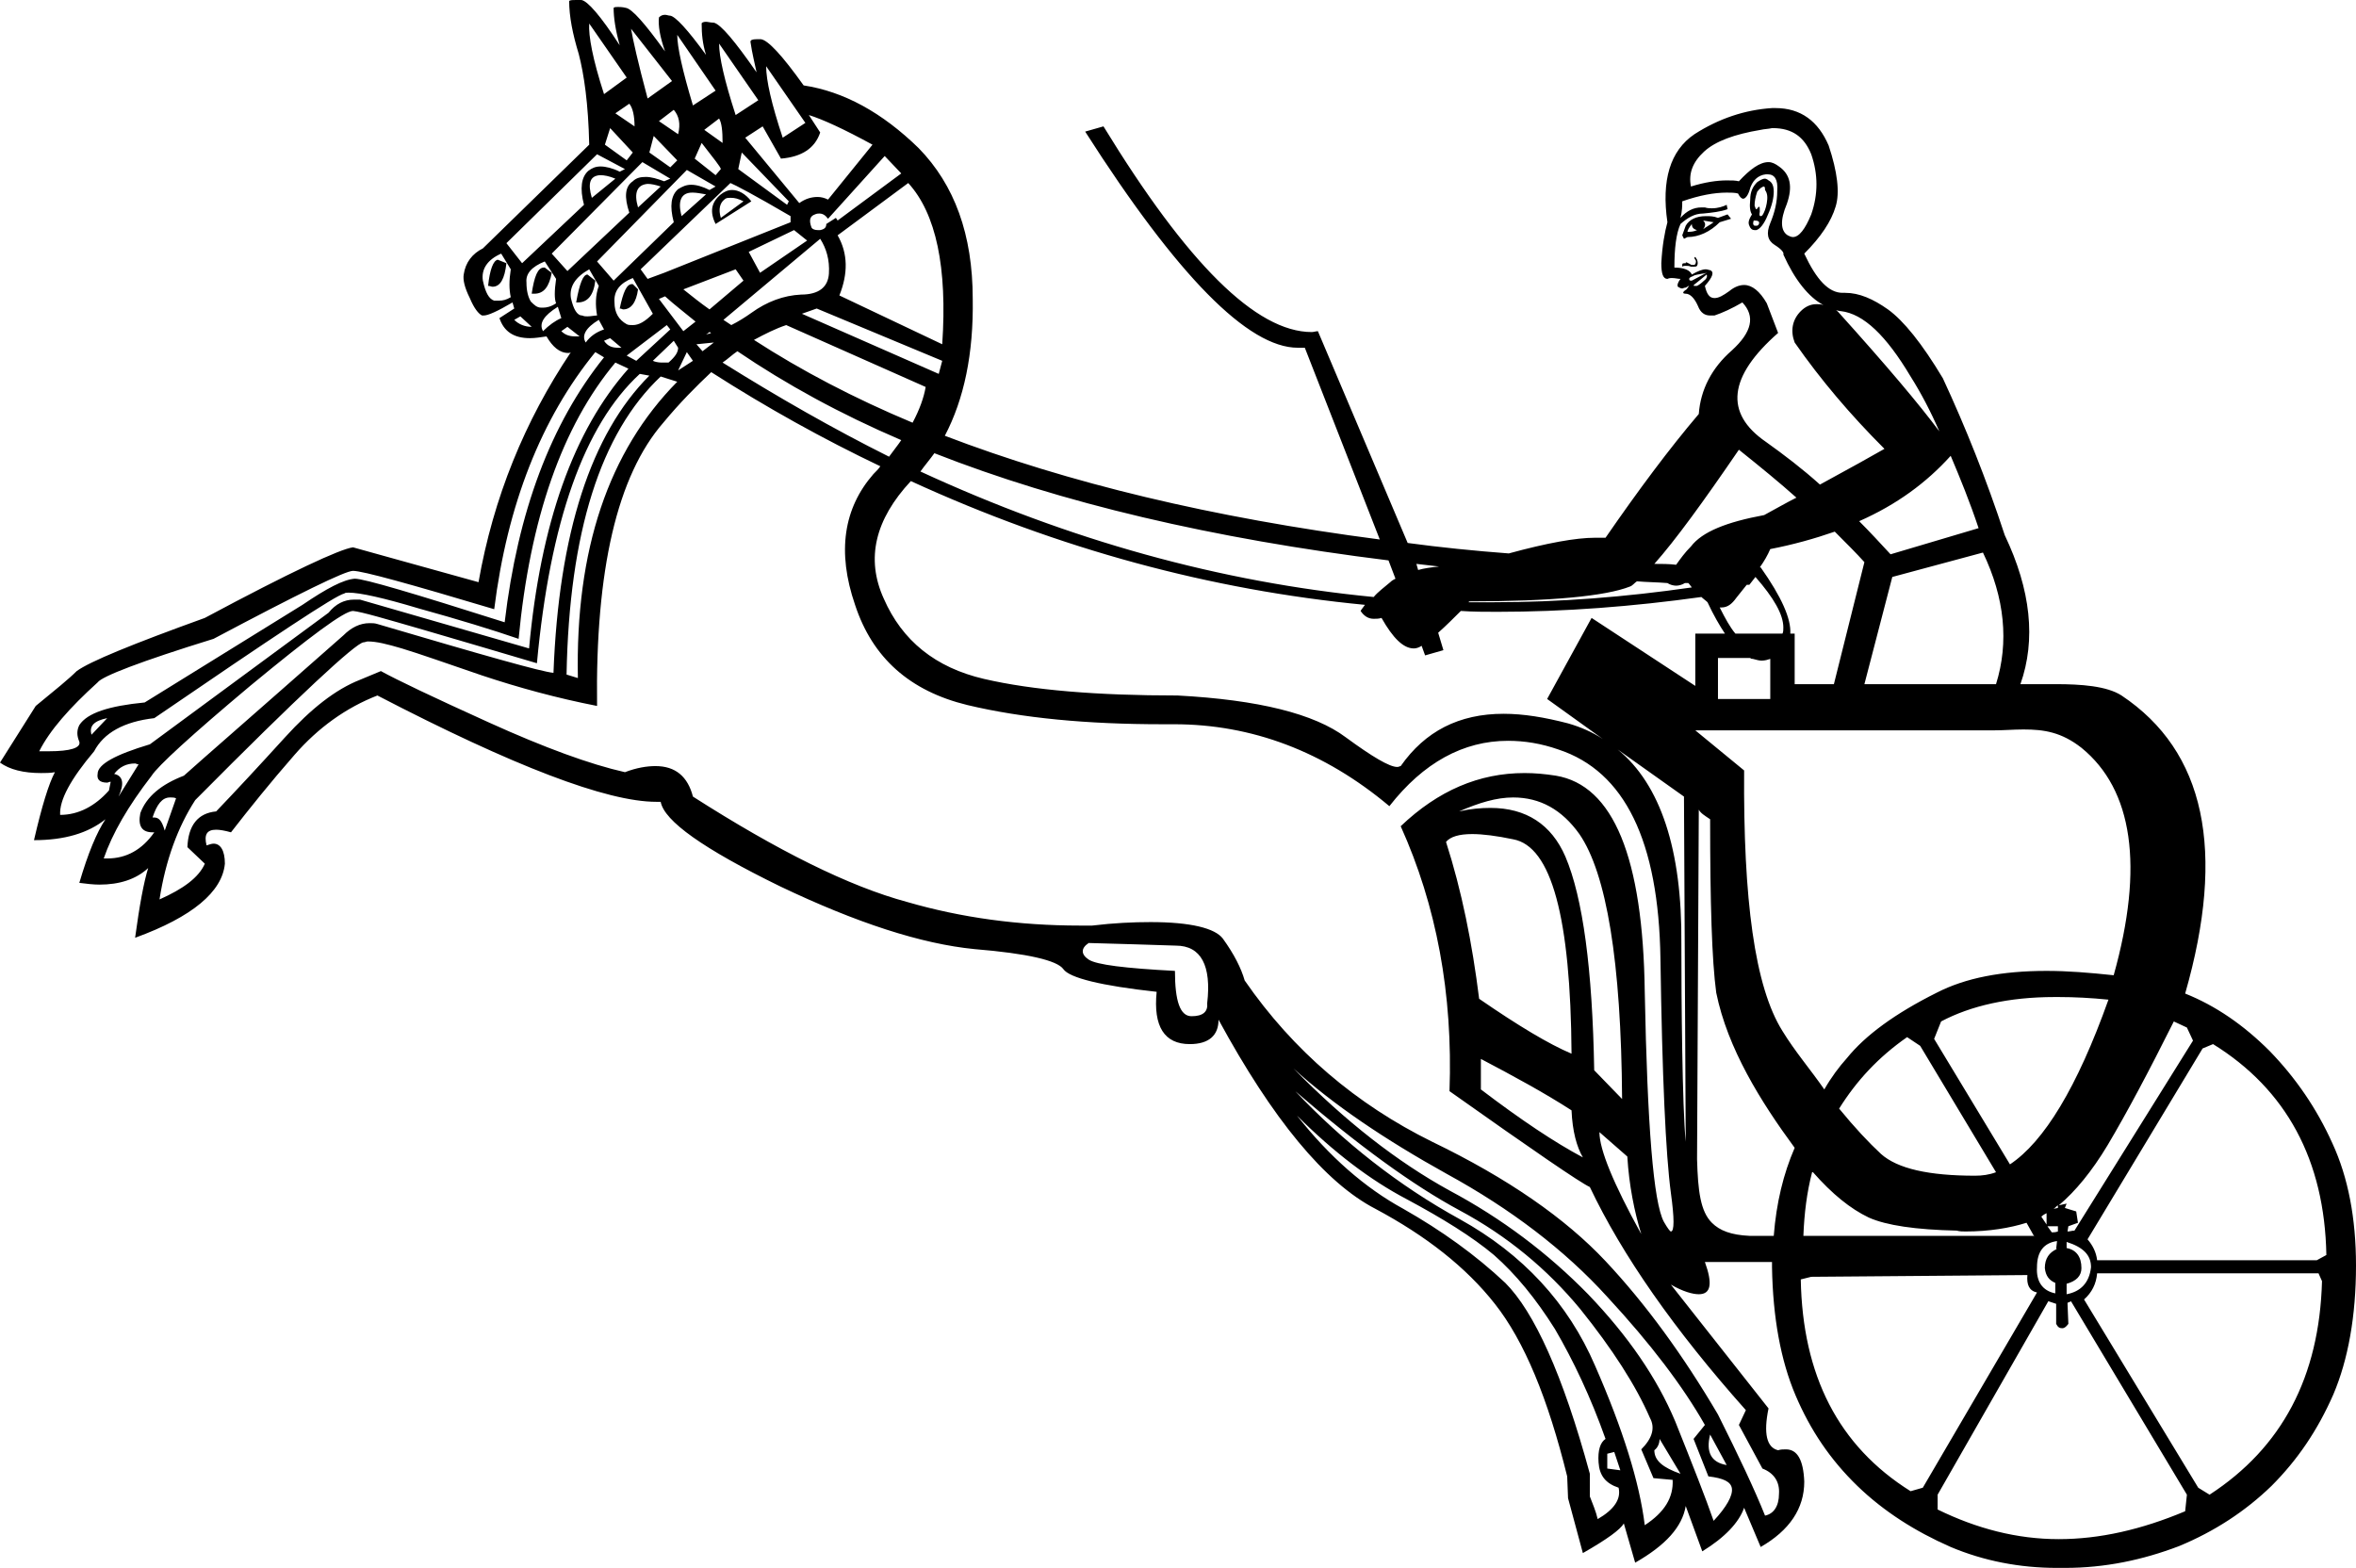 <?xml version='1.0' encoding ='UTF-8' standalone='yes'?>
<svg width='27.03' height='17.99' xmlns='http://www.w3.org/2000/svg' xmlns:xlink='http://www.w3.org/1999/xlink' >
<path style='fill:black; stroke:none' d=' M 6.76 0.27  L 7.19 0.89  L 6.93 1.08  C 6.8 0.68 6.75 0.41 6.76 0.27  Z  M 7.24 0.33  L 7.71 0.93  L 7.43 1.13  C 7.32 0.72 7.26 0.45 7.24 0.33  Z  M 7.77 0.4  L 8.21 1.04  L 7.95 1.21  C 7.83 0.81 7.77 0.54 7.77 0.4  Z  M 8.25 0.5  L 8.7 1.15  L 8.44 1.32  C 8.31 0.92 8.25 0.65 8.25 0.5  Z  M 7.22 1.19  C 7.26 1.24 7.28 1.33 7.28 1.45  L 7.06 1.3  L 7.22 1.19  Z  M 7.73 1.26  C 7.79 1.33 7.81 1.42 7.78 1.54  L 7.56 1.39  L 7.73 1.26  Z  M 8.79 0.76  L 9.24 1.41  L 8.98 1.58  C 8.85 1.19 8.79 0.92 8.79 0.76  Z  M 8.25 1.36  C 8.28 1.41 8.29 1.5 8.29 1.64  L 8.08 1.49  L 8.25 1.36  Z  M 7 1.47  L 7.26 1.75  L 7.19 1.84  L 6.94 1.66  L 7 1.47  Z  M 7.5 1.56  L 7.77 1.84  L 7.69 1.92  L 7.45 1.75  L 7.5 1.56  Z  M 8.05 1.64  C 8.19 1.82 8.27 1.92 8.27 1.94  L 8.21 2.01  L 7.97 1.82  L 8.05 1.64  Z  M 6.89 2.01  C 6.93 2.01 6.99 2.02 7.06 2.05  L 6.79 2.27  C 6.74 2.1 6.77 2.02 6.88 2.01  C 6.89 2.01 6.89 2.01 6.89 2.01  Z  M 9.28 1.32  C 9.44 1.37 9.68 1.48 10.01 1.66  L 9.5 2.29  C 9.46 2.27 9.42 2.26 9.38 2.26  C 9.31 2.26 9.24 2.28 9.17 2.33  L 8.55 1.58  L 8.75 1.45  L 8.96 1.82  C 9.2 1.8 9.35 1.7 9.41 1.52  L 9.28 1.32  Z  M 8.51 1.75  L 9.05 2.31  L 9.03 2.35  L 8.47 1.94  L 8.51 1.75  Z  M 7.43 2.11  C 7.47 2.11 7.52 2.12 7.58 2.14  L 7.32 2.38  C 7.27 2.21 7.31 2.12 7.43 2.11  C 7.43 2.11 7.43 2.11 7.43 2.11  Z  M 7.95 2.21  C 7.99 2.21 8.04 2.22 8.1 2.23  L 7.82 2.48  C 7.77 2.3 7.82 2.21 7.94 2.21  C 7.95 2.21 7.95 2.21 7.95 2.21  Z  M 20.24 2.14  C 20.24 2.14 20.24 2.14 20.24 2.14  C 20.25 2.15 20.25 2.16 20.25 2.18  C 20.28 2.22 20.28 2.27 20.27 2.33  C 20.26 2.39 20.24 2.44 20.22 2.47  C 20.21 2.48 20.2 2.48 20.2 2.48  C 20.19 2.48 20.18 2.47 20.19 2.43  C 20.19 2.39 20.19 2.37 20.18 2.37  C 20.18 2.37 20.18 2.38 20.17 2.38  C 20.16 2.39 20.16 2.4 20.15 2.4  C 20.14 2.4 20.14 2.38 20.13 2.36  C 20.13 2.31 20.14 2.26 20.16 2.2  C 20.19 2.16 20.22 2.14 20.24 2.14  Z  M 8.38 2.27  C 8.39 2.27 8.39 2.27 8.39 2.27  C 8.43 2.27 8.47 2.28 8.53 2.31  L 8.27 2.5  C 8.24 2.4 8.26 2.33 8.31 2.29  C 8.33 2.27 8.35 2.27 8.38 2.27  Z  M 8.4 2.18  C 8.4 2.18 8.4 2.18 8.4 2.18  C 8.35 2.18 8.31 2.2 8.27 2.23  C 8.16 2.32 8.14 2.43 8.21 2.57  L 8.62 2.31  C 8.55 2.22 8.47 2.18 8.4 2.18  Z  M 20.12 2.53  C 20.17 2.53 20.19 2.54 20.18 2.57  C 20.17 2.59 20.16 2.59 20.15 2.59  C 20.14 2.59 20.14 2.59 20.13 2.59  C 20.11 2.58 20.11 2.56 20.12 2.53  Z  M 19.54 2.53  L 19.66 2.55  C 19.62 2.58 19.58 2.6 19.54 2.63  C 19.57 2.59 19.57 2.56 19.54 2.53  Z  M 20.25 2.05  C 20.25 2.05 20.25 2.05 20.25 2.05  C 20.22 2.05 20.19 2.07 20.16 2.09  C 20.11 2.14 20.08 2.2 20.08 2.29  C 20.07 2.38 20.08 2.43 20.1 2.46  C 20.07 2.51 20.05 2.55 20.07 2.59  C 20.08 2.62 20.1 2.64 20.13 2.64  C 20.14 2.64 20.14 2.64 20.15 2.64  C 20.19 2.63 20.24 2.57 20.28 2.47  C 20.33 2.36 20.35 2.27 20.35 2.2  C 20.35 2.13 20.33 2.09 20.29 2.07  C 20.28 2.06 20.26 2.05 20.25 2.05  Z  M 10.15 1.79  L 10.34 1.99  L 9.61 2.53  L 9.59 2.5  L 9.48 2.57  C 9.48 2.61 9.46 2.63 9.41 2.64  C 9.4 2.64 9.39 2.64 9.38 2.64  C 9.35 2.64 9.32 2.63 9.31 2.61  C 9.28 2.53 9.29 2.48 9.35 2.46  C 9.37 2.45 9.39 2.45 9.4 2.45  C 9.44 2.45 9.47 2.47 9.5 2.51  L 10.15 1.79  Z  M 19.41 2.57  C 19.41 2.61 19.43 2.63 19.47 2.64  C 19.43 2.66 19.39 2.66 19.36 2.66  C 19.36 2.64 19.38 2.61 19.41 2.57  Z  M 20.34 1.47  C 20.56 1.47 20.7 1.57 20.78 1.77  C 20.86 2 20.86 2.23 20.78 2.46  C 20.71 2.63 20.64 2.72 20.57 2.72  C 20.55 2.72 20.53 2.71 20.51 2.7  C 20.43 2.65 20.42 2.53 20.5 2.34  C 20.57 2.14 20.54 2 20.41 1.91  C 20.37 1.88 20.33 1.86 20.29 1.86  C 20.19 1.86 20.08 1.94 19.95 2.08  C 19.91 2.07 19.87 2.07 19.81 2.07  C 19.7 2.07 19.56 2.09 19.4 2.14  C 19.37 1.99 19.42 1.86 19.55 1.74  C 19.68 1.62 19.9 1.54 20.2 1.49  C 20.24 1.48 20.29 1.48 20.33 1.47  C 20.33 1.47 20.34 1.47 20.34 1.47  Z  M 19.82 2.46  L 19.71 2.5  C 19.66 2.48 19.62 2.48 19.57 2.48  C 19.46 2.48 19.38 2.52 19.34 2.59  L 19.3 2.7  L 19.32 2.74  L 19.36 2.72  C 19.49 2.72 19.62 2.66 19.73 2.55  L 19.86 2.51  L 19.82 2.46  Z  M 6.85 1.77  L 7.17 1.94  L 7.11 1.97  C 7.03 1.93 6.95 1.91 6.89 1.91  C 6.83 1.91 6.79 1.93 6.75 1.96  C 6.67 2.03 6.65 2.16 6.7 2.35  L 5.99 3.02  L 5.81 2.79  L 6.85 1.77  Z  M 19.45 2.95  C 19.44 2.95 19.44 2.95 19.44 2.95  C 19.44 2.96 19.44 2.97 19.45 2.98  C 19.46 2.99 19.46 3.01 19.45 3.03  C 19.44 3.04 19.44 3.04 19.43 3.04  C 19.41 3.04 19.4 3.04 19.39 3.03  C 19.37 3.02 19.35 3.01 19.35 3.01  C 19.34 3.01 19.34 3.01 19.34 3.02  C 19.31 3.02 19.3 3.02 19.3 3.04  C 19.3 3.04 19.3 3.04 19.3 3.06  C 19.31 3.05 19.33 3.05 19.34 3.05  C 19.36 3.05 19.38 3.05 19.4 3.06  C 19.41 3.06 19.42 3.06 19.43 3.06  C 19.45 3.06 19.46 3.06 19.47 3.05  C 19.48 3.03 19.48 3.01 19.47 2.98  C 19.46 2.96 19.45 2.95 19.45 2.95  C 19.45 2.95 19.45 2.95 19.45 2.95  Z  M 7.37 1.86  L 7.69 2.05  L 7.62 2.08  C 7.54 2.05 7.47 2.03 7.41 2.03  C 7.35 2.03 7.3 2.04 7.26 2.08  C 7.17 2.14 7.16 2.26 7.22 2.44  L 6.51 3.11  L 6.33 2.91  L 7.37 1.86  Z  M 9.11 2.64  L 9.26 2.76  L 8.72 3.13  L 8.59 2.89  L 9.11 2.64  Z  M 8.38 2.1  C 8.43 2.12 8.66 2.24 9.07 2.48  L 9.07 2.55  L 7.62 3.13  C 7.62 3.13 7.62 3.13 7.62 3.13  L 7.43 3.2  L 7.35 3.09  L 8.38 2.1  Z  M 7.88 1.95  L 8.21 2.14  L 8.14 2.18  C 8.06 2.14 7.99 2.12 7.93 2.12  C 7.87 2.12 7.83 2.14 7.78 2.17  C 7.7 2.24 7.68 2.36 7.73 2.55  L 7.04 3.22  L 6.85 3  L 7.88 1.95  Z  M 19.58 3.13  L 19.41 3.22  C 19.39 3.22 19.38 3.22 19.38 3.2  C 19.38 3.19 19.39 3.18 19.42 3.17  C 19.45 3.15 19.49 3.15 19.53 3.14  C 19.56 3.14 19.57 3.13 19.58 3.13  Z  M 19.58 3.15  C 19.59 3.17 19.58 3.2 19.55 3.22  C 19.52 3.25 19.49 3.27 19.47 3.28  L 19.44 3.28  C 19.42 3.28 19.43 3.27 19.47 3.24  L 19.58 3.15  Z  M 5.71 2.98  C 5.71 2.98 5.71 2.98 5.71 2.98  C 5.66 2.99 5.62 3.09 5.6 3.28  C 5.62 3.28 5.64 3.29 5.65 3.29  C 5.74 3.29 5.79 3.2 5.81 3.02  L 5.71 2.98  C 5.71 2.98 5.71 2.98 5.71 2.98  Z  M 6.24 3.07  C 6.24 3.07 6.24 3.07 6.24 3.07  C 6.17 3.07 6.13 3.17 6.1 3.37  C 6.11 3.37 6.12 3.37 6.13 3.37  C 6.24 3.37 6.3 3.29 6.33 3.13  C 6.33 3.13 6.3 3.11 6.25 3.07  C 6.25 3.07 6.25 3.07 6.24 3.07  Z  M 5.75 2.91  L 5.86 3.09  C 5.84 3.22 5.84 3.32 5.86 3.41  C 5.81 3.44 5.77 3.45 5.72 3.45  C 5.71 3.45 5.69 3.45 5.67 3.45  C 5.61 3.43 5.57 3.36 5.54 3.22  C 5.52 3.09 5.59 2.98 5.75 2.91  Z  M 6.74 3.15  C 6.69 3.15 6.65 3.25 6.61 3.47  C 6.62 3.47 6.62 3.47 6.63 3.47  C 6.74 3.47 6.81 3.39 6.83 3.22  L 6.74 3.15  Z  M 6.25 3  L 6.38 3.2  C 6.36 3.34 6.36 3.43 6.38 3.48  C 6.32 3.52 6.27 3.53 6.23 3.53  C 6.22 3.53 6.21 3.53 6.21 3.53  C 6.16 3.53 6.13 3.5 6.09 3.46  C 6.06 3.41 6.04 3.34 6.04 3.24  C 6.03 3.14 6.1 3.06 6.25 3  Z  M 7.25 3.26  C 7.25 3.26 7.25 3.26 7.25 3.26  C 7.19 3.26 7.15 3.35 7.11 3.54  C 7.13 3.54 7.14 3.55 7.15 3.55  C 7.24 3.55 7.3 3.47 7.32 3.32  L 7.26 3.26  C 7.26 3.26 7.25 3.26 7.25 3.26  Z  M 8.44 3.09  L 8.53 3.22  L 8.14 3.55  C 8.04 3.48 7.94 3.4 7.84 3.32  L 8.44 3.09  Z  M 6.76 3.09  L 6.87 3.28  C 6.83 3.39 6.83 3.5 6.85 3.62  C 6.82 3.62 6.78 3.63 6.74 3.63  C 6.72 3.63 6.7 3.63 6.68 3.62  C 6.62 3.62 6.58 3.55 6.55 3.42  C 6.53 3.29 6.6 3.18 6.76 3.09  Z  M 9.41 2.74  C 9.48 2.85 9.52 2.98 9.51 3.14  C 9.5 3.29 9.4 3.38 9.19 3.38  C 8.99 3.39 8.8 3.46 8.62 3.59  C 8.55 3.64 8.47 3.69 8.39 3.73  C 8.36 3.71 8.33 3.69 8.3 3.67  L 9.41 2.74  Z  M 7.26 3.19  L 7.49 3.6  C 7.4 3.69 7.33 3.73 7.26 3.73  C 7.23 3.73 7.21 3.73 7.19 3.72  C 7.1 3.67 7.05 3.59 7.05 3.47  C 7.04 3.34 7.11 3.25 7.26 3.19  Z  M 5.97 3.63  L 6.1 3.75  C 6.02 3.75 5.95 3.72 5.9 3.67  L 5.97 3.63  Z  M 6.4 3.52  L 6.44 3.65  C 6.37 3.68 6.3 3.73 6.23 3.8  C 6.18 3.71 6.24 3.62 6.4 3.52  Z  M 7.63 3.4  C 7.74 3.5 7.86 3.59 7.98 3.69  L 7.84 3.8  L 7.56 3.43  L 7.63 3.4  Z  M 8.14 3.81  C 8.15 3.81 8.15 3.82 8.16 3.82  C 8.14 3.83 8.12 3.83 8.1 3.84  L 8.14 3.81  Z  M 6.51 3.75  L 6.65 3.86  C 6.63 3.86 6.61 3.86 6.6 3.86  C 6.53 3.86 6.48 3.84 6.44 3.8  L 6.51 3.75  Z  M 6.87 3.67  L 6.93 3.78  C 6.84 3.81 6.77 3.86 6.72 3.93  C 6.67 3.85 6.72 3.76 6.87 3.67  Z  M 10.42 2.1  C 10.74 2.45 10.87 3.07 10.81 3.95  L 9.63 3.39  C 9.73 3.14 9.73 2.91 9.61 2.7  L 10.42 2.1  Z  M 7 3.88  L 7.13 3.99  C 7.12 3.99 7.1 3.99 7.09 3.99  C 7.02 3.99 6.97 3.97 6.93 3.91  L 7 3.88  Z  M 8.19 3.93  L 8.06 4.03  L 7.99 3.95  L 8.19 3.93  Z  M 7.65 3.73  L 7.69 3.78  L 7.3 4.14  L 7.19 4.08  L 7.65 3.73  Z  M 7.73 3.91  L 7.78 3.99  C 7.78 4.04 7.75 4.09 7.67 4.16  C 7.64 4.16 7.62 4.16 7.59 4.16  C 7.55 4.16 7.51 4.15 7.49 4.14  L 7.73 3.91  Z  M 7.88 4.04  L 7.95 4.14  L 7.78 4.25  L 7.88 4.04  Z  M 9.37 3.54  L 10.81 4.14  L 10.77 4.29  L 9.2 3.6  L 9.37 3.54  Z  M 9.02 3.73  L 10.62 4.44  C 10.6 4.56 10.55 4.7 10.47 4.85  C 9.8 4.57 9.19 4.25 8.65 3.9  C 8.78 3.83 8.9 3.77 9.02 3.73  Z  M 21.06 3.56  C 21.08 3.56 21.1 3.57 21.12 3.57  C 21.38 3.6 21.64 3.85 21.92 4.32  C 22.04 4.51 22.15 4.72 22.25 4.95  C 22.02 4.64 21.64 4.19 21.09 3.58  C 21.08 3.57 21.07 3.56 21.06 3.56  Z  M 8.46 4.03  C 9.02 4.41 9.64 4.75 10.34 5.05  C 10.3 5.11 10.25 5.17 10.2 5.24  C 9.56 4.92 8.93 4.56 8.29 4.16  C 8.35 4.12 8.4 4.07 8.46 4.03  Z  M 20.27 2  C 20.28 2 20.28 2 20.28 2  C 20.36 2 20.4 2.06 20.39 2.19  C 20.39 2.32 20.36 2.44 20.31 2.56  C 20.26 2.68 20.28 2.76 20.36 2.81  C 20.44 2.86 20.47 2.9 20.46 2.92  C 20.59 3.21 20.75 3.41 20.92 3.5  C 20.89 3.49 20.87 3.49 20.84 3.49  C 20.77 3.49 20.71 3.52 20.66 3.57  C 20.56 3.67 20.54 3.8 20.59 3.93  C 20.89 4.36 21.23 4.76 21.62 5.15  C 21.48 5.23 21.23 5.37 20.88 5.56  C 20.68 5.38 20.47 5.22 20.26 5.07  C 19.78 4.74 19.83 4.32 20.4 3.82  L 20.27 3.48  C 20.19 3.34 20.1 3.27 20.01 3.27  C 19.96 3.27 19.9 3.29 19.84 3.34  C 19.77 3.39 19.72 3.42 19.67 3.42  C 19.61 3.42 19.58 3.37 19.56 3.28  C 19.65 3.18 19.67 3.12 19.62 3.1  C 19.61 3.1 19.59 3.09 19.57 3.09  C 19.53 3.09 19.48 3.11 19.41 3.15  C 19.39 3.1 19.32 3.07 19.21 3.07  C 19.21 2.85 19.23 2.68 19.28 2.57  C 19.36 2.5 19.44 2.45 19.54 2.45  C 19.64 2.44 19.74 2.43 19.82 2.4  L 19.81 2.35  C 19.77 2.37 19.71 2.39 19.64 2.39  C 19.62 2.39 19.59 2.39 19.56 2.38  C 19.55 2.38 19.54 2.38 19.52 2.38  C 19.43 2.38 19.35 2.42 19.28 2.5  C 19.3 2.42 19.3 2.36 19.3 2.31  C 19.5 2.24 19.67 2.21 19.81 2.21  C 19.86 2.21 19.9 2.21 19.94 2.22  C 19.96 2.26 19.98 2.28 20 2.28  C 20.02 2.28 20.05 2.25 20.07 2.19  C 20.1 2.07 20.17 2.01 20.26 2  C 20.27 2 20.27 2 20.27 2  C 20.27 2 20.27 2 20.27 2  Z  M 22.38 5.23  C 22.49 5.49 22.6 5.76 22.7 6.06  L 21.69 6.36  C 21.57 6.23 21.45 6.1 21.33 5.98  C 21.76 5.79 22.1 5.54 22.38 5.23  Z  M 19.95 5.16  C 20.2 5.36 20.42 5.54 20.61 5.71  C 20.49 5.77 20.37 5.84 20.24 5.91  C 19.81 5.99 19.53 6.1 19.4 6.27  C 19.33 6.34 19.28 6.41 19.23 6.48  C 19.15 6.47 19.06 6.47 18.98 6.47  C 19.22 6.2 19.54 5.76 19.95 5.16  Z  M 16.25 6.47  C 16.33 6.48 16.42 6.49 16.51 6.5  C 16.42 6.51 16.34 6.52 16.27 6.54  L 16.25 6.47  Z  M 10.72 5.2  C 12.17 5.77 13.91 6.18 15.93 6.43  L 16.01 6.64  C 15.99 6.65 15.97 6.66 15.95 6.68  C 15.88 6.74 15.81 6.79 15.76 6.85  C 14 6.68 12.27 6.2 10.56 5.41  C 10.61 5.34 10.67 5.27 10.72 5.2  Z  M 18.78 6.67  C 18.89 6.68 19.01 6.68 19.13 6.69  C 19.16 6.71 19.2 6.72 19.23 6.72  C 19.26 6.72 19.3 6.71 19.33 6.69  C 19.35 6.69 19.36 6.69 19.37 6.69  C 19.39 6.71 19.4 6.73 19.41 6.74  C 18.65 6.85 17.89 6.91 17.14 6.91  C 17.05 6.91 16.95 6.91 16.85 6.91  C 16.85 6.91 16.85 6.9 16.86 6.9  C 17.8 6.9 18.42 6.84 18.7 6.73  C 18.73 6.72 18.75 6.69 18.78 6.67  Z  M 20.14 6.62  C 20.35 6.86 20.46 7.05 20.46 7.2  C 20.46 7.23 20.46 7.25 20.45 7.27  L 19.91 7.27  C 19.85 7.2 19.79 7.09 19.73 6.97  L 19.73 6.97  C 19.73 6.97 19.74 6.97 19.75 6.97  C 19.82 6.97 19.87 6.93 19.92 6.86  C 19.96 6.81 20 6.76 20.04 6.71  C 20.05 6.71 20.06 6.71 20.07 6.71  L 20.14 6.62  Z  M 7.58 4.32  L 7.77 4.38  C 6.98 5.18 6.6 6.31 6.63 7.78  L 6.5 7.74  C 6.53 6.11 6.89 4.97 7.58 4.32  Z  M 21.05 6.1  C 21.18 6.23 21.3 6.35 21.39 6.45  L 21.04 7.85  L 20.59 7.85  L 20.59 7.27  L 20.54 7.27  C 20.55 7.1 20.44 6.85 20.2 6.51  C 20.2 6.51 20.19 6.51 20.19 6.51  C 20.24 6.44 20.28 6.37 20.31 6.3  C 20.57 6.25 20.82 6.18 21.05 6.1  Z  M 22.75 6.34  C 23 6.86 23.05 7.37 22.9 7.85  L 21.39 7.85  L 21.71 6.62  L 22.75 6.34  Z  M 20.08 7.55  C 20.09 7.56 20.1 7.56 20.11 7.56  C 20.15 7.57 20.18 7.58 20.21 7.58  C 20.25 7.58 20.28 7.57 20.31 7.56  L 20.31 8.02  L 19.71 8.02  L 19.71 7.55  Z  M 1.23 8.24  L 1.05 8.43  C 1.02 8.33 1.08 8.27 1.23 8.24  Z  M 6.83 4.04  L 6.93 4.1  C 6.32 4.86 5.94 5.87 5.79 7.14  C 4.75 6.81 4.18 6.64 4.07 6.64  C 3.94 6.65 3.75 6.75 3.47 6.94  L 1.66 8.06  C 1.25 8.1 1 8.18 0.91 8.32  C 0.88 8.38 0.88 8.44 0.91 8.51  C 0.93 8.58 0.81 8.62 0.56 8.62  C 0.53 8.62 0.49 8.62 0.45 8.62  C 0.57 8.38 0.8 8.12 1.12 7.83  C 1.17 7.76 1.61 7.59 2.45 7.33  C 3.43 6.81 3.96 6.55 4.05 6.55  C 4.16 6.55 4.7 6.7 5.67 6.99  C 5.82 5.79 6.21 4.8 6.83 4.04  Z  M 10.45 5.52  C 12.15 6.3 13.89 6.77 15.66 6.94  C 15.64 6.97 15.62 6.99 15.61 7.01  C 15.65 7.07 15.7 7.1 15.76 7.1  C 15.79 7.1 15.82 7.1 15.85 7.09  C 15.98 7.32 16.1 7.44 16.22 7.44  C 16.25 7.44 16.28 7.43 16.31 7.41  L 16.35 7.52  L 16.56 7.46  L 16.5 7.26  C 16.59 7.18 16.68 7.09 16.76 7.01  C 16.9 7.02 17.04 7.02 17.18 7.02  C 17.95 7.02 18.73 6.96 19.52 6.85  C 19.54 6.87 19.57 6.89 19.59 6.91  C 19.66 7.06 19.73 7.18 19.79 7.27  L 19.45 7.27  L 19.45 7.87  L 18.26 7.09  L 17.75 8.02  L 18.39 8.48  C 18.27 8.4 18.13 8.34 17.99 8.3  C 17.72 8.23 17.48 8.19 17.25 8.19  C 16.74 8.19 16.35 8.39 16.07 8.79  C 16.06 8.79 16.05 8.8 16.03 8.8  C 15.94 8.8 15.74 8.68 15.44 8.46  C 15.08 8.19 14.44 8.03 13.51 7.98  C 12.59 7.98 11.85 7.92 11.29 7.79  C 10.73 7.66 10.35 7.35 10.14 6.87  C 9.93 6.41 10.04 5.96 10.45 5.52  Z  M 1.55 8.76  C 1.56 8.76 1.57 8.77 1.59 8.77  L 1.36 9.14  C 1.43 8.99 1.41 8.9 1.31 8.88  C 1.37 8.8 1.45 8.76 1.55 8.76  Z  M 7.06 4.16  L 7.21 4.23  C 6.58 4.94 6.2 6.01 6.07 7.44  L 4.13 6.88  C 4.1 6.88 4.08 6.88 4.06 6.88  C 3.95 6.88 3.85 6.93 3.77 7.03  L 1.72 8.54  C 1.32 8.66 1.12 8.77 1.12 8.88  C 1.11 8.94 1.14 8.98 1.23 8.98  C 1.24 8.98 1.25 8.97 1.27 8.97  L 1.27 8.97  L 1.25 9.07  C 1.09 9.25 0.9 9.35 0.69 9.35  C 0.68 9.18 0.81 8.94 1.08 8.62  C 1.19 8.41 1.42 8.28 1.77 8.24  C 3.13 7.31 3.85 6.83 3.95 6.81  C 3.96 6.8 3.98 6.8 4 6.8  C 4.13 6.8 4.4 6.86 4.8 6.98  C 5.27 7.11 5.66 7.23 5.95 7.33  C 6.08 5.95 6.45 4.89 7.06 4.16  Z  M 1.96 9.15  C 1.98 9.15 2 9.15 2.02 9.16  L 1.89 9.53  C 1.86 9.43 1.83 9.38 1.77 9.38  C 1.77 9.38 1.76 9.38 1.75 9.38  C 1.8 9.23 1.86 9.15 1.95 9.15  C 1.95 9.15 1.95 9.15 1.96 9.15  Z  M 7.34 4.29  L 7.45 4.31  C 6.78 4.98 6.41 6.12 6.35 7.72  C 6.22 7.71 5.55 7.52 4.33 7.16  C 4.3 7.15 4.27 7.15 4.24 7.15  C 4.13 7.15 4.03 7.2 3.94 7.29  C 2.92 8.19 2.31 8.72 2.11 8.9  C 1.85 9 1.68 9.14 1.61 9.33  C 1.58 9.48 1.63 9.55 1.75 9.55  C 1.75 9.55 1.76 9.55 1.77 9.55  L 1.77 9.55  C 1.63 9.75 1.45 9.85 1.23 9.85  C 1.22 9.85 1.21 9.85 1.19 9.85  C 1.29 9.56 1.47 9.25 1.74 8.9  C 1.81 8.79 2.19 8.44 2.87 7.87  C 3.56 7.3 3.95 7.01 4.05 7.01  C 4.15 7.02 4.42 7.1 4.87 7.23  C 5.32 7.36 5.75 7.49 6.16 7.61  C 6.31 5.99 6.7 4.88 7.34 4.29  Z  M 12.49 10.82  C 12.86 10.83 13.19 10.84 13.49 10.85  C 13.78 10.85 13.9 11.08 13.85 11.51  C 13.86 11.61 13.8 11.66 13.67 11.66  C 13.54 11.66 13.48 11.49 13.48 11.14  C 12.91 11.11 12.58 11.07 12.49 11.01  C 12.4 10.95 12.4 10.88 12.49 10.82  Z  M 16.89 9.57  C 17.01 9.57 17.17 9.59 17.36 9.63  C 17.8 9.71 18.02 10.53 18.03 12.09  C 17.77 11.98 17.42 11.77 16.97 11.46  C 16.89 10.82 16.77 10.22 16.59 9.66  C 16.64 9.6 16.74 9.57 16.89 9.57  Z  M 23.22 8.37  C 23.45 8.37 23.65 8.4 23.88 8.58  C 24.47 9.06 24.6 9.94 24.25 11.19  C 23.97 11.16 23.72 11.14 23.48 11.14  C 22.97 11.14 22.55 11.22 22.22 11.39  C 21.74 11.63 21.4 11.88 21.19 12.14  C 21.1 12.24 21.01 12.36 20.93 12.5  C 20.77 12.27 20.59 12.06 20.45 11.83  C 20.13 11.32 20 10.32 20.01 8.84  L 19.45 8.38  L 22.87 8.38  C 22.99 8.38 23.1 8.37 23.21 8.37  C 23.21 8.37 23.22 8.37 23.22 8.37  Z  M 17.36 9.15  C 17.67 9.15 17.92 9.29 18.12 9.57  C 18.43 10.02 18.6 11.03 18.61 12.61  L 18.29 12.28  C 18.27 11.12 18.16 10.3 17.96 9.83  C 17.8 9.46 17.51 9.27 17.1 9.27  C 16.99 9.27 16.87 9.28 16.74 9.31  C 16.97 9.21 17.17 9.15 17.36 9.15  C 17.36 9.15 17.36 9.15 17.36 9.15  Z  M 18.56 8.6  L 19.32 9.14  L 19.34 13.1  C 19.3 12.7 19.29 11.47 19.29 10.83  C 19.3 9.75 19.05 9 18.56 8.6  Z  M 16.99 12.15  C 17.37 12.35 17.72 12.54 18.03 12.74  C 18.04 12.98 18.09 13.16 18.16 13.28  C 17.84 13.11 17.45 12.85 16.99 12.5  L 16.99 12.15  Z  M 23.59 11.44  C 23.6 11.44 23.61 11.44 23.62 11.44  C 23.8 11.44 23.99 11.45 24.19 11.47  C 23.83 12.48 23.45 13.1 23.06 13.36  L 22.19 11.92  L 22.27 11.72  C 22.61 11.54 23.05 11.44 23.57 11.44  C 23.57 11.44 23.58 11.44 23.59 11.44  Z  M 21.88 11.9  L 22.03 12  L 22.9 13.45  C 22.82 13.48 22.74 13.49 22.66 13.49  C 22.13 13.49 21.77 13.41 21.58 13.24  C 21.44 13.11 21.28 12.94 21.1 12.72  C 21.3 12.4 21.55 12.13 21.88 11.9  Z  M 23.61 13.83  L 23.61 13.86  L 23.56 13.87  C 23.58 13.86 23.59 13.84 23.61 13.83  Z  M 23.48 13.92  L 23.48 14.05  L 23.42 13.96  C 23.44 13.94 23.46 13.93 23.48 13.92  Z  M 24.94 11.72  L 25.09 11.79  L 25.16 11.94  L 23.8 14.12  C 23.77 14.12 23.75 14.13 23.72 14.13  L 23.73 14.07  L 23.84 14.03  L 23.82 13.9  L 23.69 13.86  L 23.71 13.81  L 23.62 13.83  C 23.81 13.67 24 13.44 24.18 13.14  C 24.4 12.77 24.65 12.3 24.94 11.72  Z  M 23.61 14.07  L 23.61 14.13  C 23.58 14.14 23.56 14.14 23.54 14.14  L 23.49 14.07  Z  M 18.35 12.99  L 18.67 13.27  C 18.69 13.6 18.75 13.9 18.83 14.16  C 18.51 13.58 18.35 13.19 18.35 12.99  Z  M 19.49 9.29  C 19.51 9.33 19.56 9.36 19.62 9.4  C 19.62 10.36 19.64 11.02 19.69 11.39  C 19.82 12.03 20.2 12.64 20.59 13.17  C 20.46 13.47 20.38 13.8 20.35 14.18  L 20.07 14.18  C 19.86 14.17 19.73 14.12 19.64 14.03  C 19.51 13.9 19.48 13.67 19.47 13.3  L 19.49 9.29  Z  M 20.79 13.45  L 20.8 13.45  C 21.02 13.7 21.23 13.87 21.44 13.97  C 21.64 14.06 21.98 14.11 22.45 14.12  C 22.48 14.13 22.52 14.13 22.55 14.13  C 22.82 14.13 23.06 14.09 23.25 14.03  L 23.34 14.19  L 23.33 14.18  L 20.69 14.18  C 20.7 13.92 20.73 13.68 20.79 13.45  Z  M 25.39 11.98  C 26.23 12.5 26.67 13.31 26.69 14.4  L 26.58 14.46  L 24.06 14.46  C 24.05 14.37 24.01 14.29 23.95 14.22  L 25.27 12.03  L 25.39 11.98  Z  M 23.6 14.24  L 23.59 14.33  L 23.6 14.33  C 23.51 14.37 23.46 14.44 23.46 14.55  C 23.47 14.64 23.51 14.69 23.58 14.72  L 23.58 14.84  C 23.43 14.81 23.36 14.7 23.37 14.54  C 23.37 14.36 23.45 14.26 23.6 14.24  Z  M 23.71 14.25  C 23.9 14.31 23.99 14.4 23.99 14.54  C 23.97 14.72 23.87 14.82 23.71 14.85  L 23.71 14.73  C 23.82 14.7 23.88 14.64 23.88 14.55  C 23.88 14.42 23.82 14.34 23.71 14.32  L 23.71 14.25  Z  M 19.62 16.46  L 19.81 16.81  C 19.63 16.78 19.57 16.66 19.62 16.46  Z  M 18.52 16.66  L 18.59 16.87  L 18.44 16.85  L 18.44 16.68  L 18.52 16.66  Z  M 19.04 16.51  L 19.28 16.91  C 19.08 16.84 18.98 16.76 18.98 16.64  C 19.02 16.61 19.04 16.56 19.04 16.51  Z  M 23.26 14.63  C 23.25 14.74 23.28 14.81 23.37 14.83  L 22.06 17.07  L 21.92 17.11  C 21.09 16.59 20.68 15.78 20.66 14.68  L 20.78 14.65  L 23.26 14.63  Z  M 26.6 14.61  L 26.64 14.7  C 26.61 15.8 26.18 16.61 25.35 17.15  L 25.22 17.07  L 23.91 14.91  C 24 14.83 24.05 14.73 24.06 14.61  Z  M 8.16 4.27  C 8.8 4.68 9.45 5.04 10.1 5.35  C 10.08 5.38 10.05 5.41 10.02 5.44  C 9.68 5.83 9.6 6.33 9.81 6.94  C 10.01 7.55 10.44 7.93 11.1 8.09  C 11.73 8.24 12.47 8.31 13.34 8.31  C 13.37 8.31 13.41 8.31 13.44 8.31  C 13.45 8.31 13.46 8.31 13.47 8.31  C 14.36 8.31 15.19 8.62 15.94 9.25  C 16.33 8.75 16.79 8.5 17.3 8.5  C 17.49 8.5 17.68 8.53 17.88 8.6  C 18.64 8.85 19.03 9.65 19.05 11  C 19.07 12.35 19.11 13.24 19.17 13.69  C 19.21 13.98 19.21 14.13 19.17 14.13  C 19.16 14.13 19.13 14.09 19.09 14.02  C 18.97 13.8 18.9 12.92 18.87 11.38  C 18.85 9.84 18.51 9.01 17.85 8.9  C 17.72 8.88 17.61 8.87 17.49 8.87  C 16.97 8.87 16.5 9.07 16.07 9.48  C 16.48 10.39 16.67 11.4 16.63 12.52  C 17.59 13.2 18.13 13.57 18.24 13.62  C 18.61 14.4 19.21 15.26 20.03 16.18  L 19.95 16.35  L 20.22 16.85  C 20.35 16.9 20.42 17 20.41 17.14  C 20.41 17.28 20.35 17.37 20.25 17.39  C 20.13 17.09 19.95 16.71 19.71 16.23  C 19.31 15.55 18.88 14.96 18.42 14.47  C 17.96 13.98 17.3 13.52 16.43 13.1  C 15.56 12.67 14.84 12.06 14.28 11.25  C 14.24 11.11 14.16 10.95 14.03 10.77  C 13.94 10.65 13.66 10.58 13.2 10.58  C 13 10.58 12.78 10.59 12.53 10.62  C 12.48 10.62 12.43 10.62 12.39 10.62  C 11.69 10.62 11.03 10.53 10.41 10.35  C 9.74 10.17 8.92 9.76 7.95 9.14  C 7.89 8.91 7.75 8.79 7.52 8.79  C 7.42 8.79 7.3 8.81 7.17 8.86  C 6.77 8.77 6.25 8.58 5.61 8.29  C 4.97 8 4.55 7.8 4.37 7.7  L 4.13 7.8  C 3.85 7.91 3.57 8.13 3.27 8.46  C 2.97 8.79 2.71 9.07 2.48 9.31  C 2.27 9.33 2.16 9.47 2.15 9.72  L 2.35 9.91  C 2.28 10.07 2.1 10.2 1.83 10.32  C 1.9 9.87 2.04 9.49 2.24 9.18  C 3.43 7.98 4.08 7.38 4.17 7.37  C 4.19 7.37 4.2 7.36 4.22 7.36  C 4.32 7.36 4.44 7.39 4.61 7.44  C 4.81 7.5 5.12 7.61 5.53 7.75  C 5.95 7.89 6.39 8.01 6.85 8.1  C 6.83 6.54 7.08 5.46 7.61 4.85  C 7.8 4.62 7.99 4.43 8.16 4.27  Z  M 14.88 12.8  L 14.88 12.8  C 15.3 13.22 15.72 13.54 16.14 13.76  C 16.55 13.98 16.89 14.19 17.14 14.4  C 17.39 14.62 17.62 14.9 17.84 15.25  C 18.05 15.61 18.25 16.03 18.42 16.51  C 18.36 16.55 18.33 16.64 18.34 16.78  C 18.35 16.93 18.42 17.02 18.57 17.07  C 18.6 17.2 18.52 17.32 18.33 17.43  C 18.31 17.34 18.27 17.25 18.24 17.17  L 18.24 16.91  C 17.93 15.77 17.6 15.05 17.27 14.72  C 16.93 14.4 16.54 14.12 16.1 13.87  C 15.66 13.63 15.25 13.27 14.88 12.8  Z  M 14.84 12.26  L 14.84 12.26  C 15.29 12.67 15.88 13.07 16.6 13.47  C 17.33 13.87 17.95 14.34 18.44 14.88  C 18.94 15.42 19.31 15.91 19.56 16.35  L 19.43 16.51  L 19.6 16.94  C 19.77 16.96 19.86 17 19.87 17.08  C 19.88 17.16 19.81 17.29 19.66 17.45  C 19.57 17.19 19.42 16.81 19.22 16.31  C 19.01 15.81 18.68 15.33 18.22 14.85  C 17.76 14.38 17.23 13.98 16.63 13.66  C 16.03 13.33 15.44 12.87 14.84 12.26  Z  M 14.86 12.52  C 15.58 13.14 16.21 13.6 16.75 13.89  C 17.29 14.18 17.75 14.56 18.13 15.02  C 18.5 15.48 18.77 15.9 18.93 16.27  C 18.99 16.38 18.96 16.5 18.83 16.63  L 18.97 16.96  L 19.19 16.98  C 19.2 17.18 19.1 17.35 18.87 17.5  C 18.81 17.01 18.62 16.4 18.3 15.67  C 17.99 14.95 17.47 14.39 16.75 13.99  C 16.04 13.6 15.41 13.1 14.86 12.52  Z  M 23.76 14.93  L 25.09 17.15  L 25.07 17.34  C 24.57 17.55 24.09 17.66 23.62 17.66  C 23.14 17.66 22.68 17.54 22.23 17.32  L 22.23 17.15  L 23.5 14.93  C 23.53 14.94 23.56 14.95 23.59 14.96  L 23.59 15.19  C 23.61 15.23 23.63 15.24 23.66 15.24  C 23.68 15.24 23.7 15.23 23.73 15.19  L 23.72 14.95  C 23.73 14.94 23.75 14.94 23.76 14.93  Z  M 6.61 0  C 6.61 0 6.61 0 6.61 0  C 6.57 0 6.55 0 6.53 0.01  C 6.53 0.19 6.57 0.39 6.64 0.62  C 6.7 0.85 6.75 1.19 6.76 1.66  L 5.54 2.85  C 5.42 2.91 5.34 3.01 5.32 3.15  C 5.31 3.21 5.33 3.3 5.39 3.42  C 5.44 3.54 5.49 3.6 5.53 3.62  C 5.54 3.62 5.54 3.62 5.55 3.62  C 5.6 3.62 5.71 3.57 5.88 3.47  L 5.9 3.54  L 5.73 3.65  C 5.78 3.8 5.89 3.88 6.08 3.88  C 6.14 3.88 6.2 3.87 6.27 3.86  C 6.34 3.98 6.42 4.05 6.52 4.05  C 6.53 4.05 6.54 4.05 6.55 4.04  L 6.55 4.04  C 6.02 4.83 5.66 5.71 5.49 6.68  L 4.05 6.28  C 3.9 6.3 3.34 6.56 2.35 7.09  C 1.52 7.39 1.03 7.59 0.88 7.7  C 0.79 7.79 0.63 7.92 0.41 8.1  L 0 8.75  C 0.11 8.83 0.27 8.87 0.47 8.87  C 0.52 8.87 0.58 8.87 0.63 8.86  L 0.63 8.86  C 0.56 8.99 0.48 9.25 0.39 9.64  C 0.74 9.64 1.01 9.56 1.21 9.4  L 1.21 9.4  C 1.11 9.55 1.01 9.79 0.91 10.13  C 0.99 10.14 1.07 10.15 1.14 10.15  C 1.37 10.15 1.56 10.09 1.7 9.96  L 1.7 9.96  C 1.65 10.12 1.6 10.39 1.55 10.76  C 2.21 10.52 2.55 10.23 2.58 9.91  C 2.58 9.76 2.53 9.68 2.45 9.68  C 2.43 9.68 2.4 9.69 2.37 9.7  C 2.34 9.58 2.37 9.52 2.48 9.52  C 2.52 9.52 2.58 9.53 2.65 9.55  C 2.86 9.28 3.1 8.98 3.38 8.66  C 3.65 8.35 3.97 8.12 4.33 7.98  C 5.89 8.79 6.96 9.2 7.53 9.2  C 7.55 9.2 7.56 9.2 7.58 9.2  C 7.62 9.42 8.07 9.74 8.95 10.17  C 9.83 10.59 10.57 10.83 11.18 10.89  C 11.79 10.94 12.13 11.02 12.2 11.12  C 12.27 11.22 12.63 11.31 13.27 11.38  C 13.23 11.78 13.36 11.98 13.65 11.98  C 13.65 11.98 13.65 11.98 13.65 11.98  C 13.87 11.98 13.98 11.88 13.98 11.7  L 13.98 11.7  C 14.6 12.84 15.2 13.57 15.78 13.87  C 16.36 14.18 16.82 14.54 17.15 14.96  C 17.49 15.39 17.76 16.05 17.98 16.94  L 17.99 17.19  L 18.16 17.82  C 18.44 17.66 18.59 17.55 18.63 17.48  L 18.76 17.93  C 19.11 17.73 19.3 17.52 19.34 17.28  L 19.53 17.8  C 19.79 17.64 19.95 17.47 20.01 17.3  L 20.2 17.75  C 20.53 17.56 20.7 17.31 20.7 17  C 20.69 16.75 20.62 16.63 20.49 16.63  C 20.46 16.63 20.43 16.63 20.4 16.64  C 20.27 16.61 20.23 16.45 20.29 16.16  L 19.17 14.74  L 19.17 14.74  C 19.31 14.82 19.42 14.85 19.49 14.85  C 19.63 14.85 19.65 14.73 19.56 14.48  L 20.33 14.48  C 20.33 14.5 20.33 14.52 20.33 14.54  C 20.34 15.12 20.43 15.61 20.6 16.01  C 20.77 16.41 21 16.75 21.31 17.05  C 21.61 17.34 21.97 17.57 22.38 17.75  C 22.76 17.91 23.17 17.99 23.6 17.99  C 23.63 17.99 23.66 17.99 23.69 17.99  C 24.15 17.99 24.58 17.9 25 17.74  C 25.41 17.57 25.76 17.34 26.06 17.05  C 26.36 16.75 26.59 16.41 26.77 16  C 26.94 15.6 27.03 15.1 27.03 14.52  C 27.03 13.98 26.94 13.51 26.76 13.12  C 26.58 12.72 26.34 12.37 26.04 12.06  C 25.74 11.76 25.42 11.54 25.07 11.4  C 25.54 9.76 25.3 8.62 24.34 7.98  C 24.17 7.87 23.87 7.85 23.59 7.85  C 23.48 7.85 23.37 7.85 23.26 7.85  C 23.24 7.85 23.21 7.85 23.18 7.85  C 23.36 7.34 23.3 6.77 23 6.14  C 22.79 5.5 22.55 4.9 22.29 4.34  C 22.05 3.94 21.84 3.68 21.66 3.55  C 21.49 3.43 21.33 3.36 21.17 3.36  C 21.16 3.36 21.16 3.36 21.15 3.36  C 21.15 3.36 21.14 3.36 21.14 3.36  C 20.98 3.36 20.84 3.21 20.7 2.91  C 20.89 2.72 21.01 2.54 21.06 2.37  C 21.11 2.21 21.08 1.97 20.98 1.67  C 20.86 1.39 20.66 1.24 20.37 1.24  C 20.35 1.24 20.34 1.24 20.33 1.24  C 20.02 1.26 19.72 1.36 19.44 1.54  C 19.16 1.73 19.06 2.07 19.13 2.55  C 19.1 2.66 19.07 2.82 19.06 3.02  C 19.06 3.14 19.08 3.2 19.13 3.2  C 19.13 3.2 19.13 3.2 19.13 3.2  C 19.15 3.19 19.17 3.19 19.18 3.19  C 19.22 3.19 19.25 3.2 19.28 3.2  C 19.25 3.24 19.24 3.27 19.25 3.29  C 19.27 3.3 19.28 3.31 19.3 3.31  C 19.31 3.31 19.32 3.3 19.34 3.3  C 19.36 3.29 19.37 3.28 19.38 3.28  C 19.38 3.28 19.37 3.29 19.35 3.32  C 19.3 3.35 19.3 3.37 19.34 3.37  C 19.39 3.37 19.44 3.42 19.48 3.51  C 19.51 3.59 19.56 3.62 19.62 3.62  C 19.64 3.62 19.66 3.62 19.67 3.62  C 19.76 3.59 19.87 3.54 19.99 3.47  L 19.99 3.47  C 20.14 3.63 20.1 3.81 19.87 4.02  C 19.64 4.22 19.51 4.47 19.49 4.75  C 19.15 5.15 18.8 5.62 18.42 6.17  C 18.39 6.17 18.35 6.17 18.3 6.17  C 18.08 6.17 17.75 6.23 17.31 6.35  C 16.91 6.32 16.52 6.28 16.15 6.23  L 15.12 3.8  C 15.1 3.8 15.07 3.81 15.05 3.81  C 14.41 3.81 13.62 3.02 12.66 1.45  L 12.45 1.51  C 13.51 3.17 14.32 3.99 14.89 3.99  C 14.92 3.99 14.94 3.99 14.97 3.99  L 15.83 6.19  C 13.91 5.94 12.25 5.54 10.84 5  C 11.06 4.58 11.17 4.06 11.16 3.43  C 11.16 2.69 10.95 2.12 10.54 1.7  C 10.12 1.29 9.68 1.05 9.22 0.98  C 8.97 0.63 8.81 0.46 8.73 0.45  C 8.71 0.45 8.7 0.45 8.68 0.45  C 8.63 0.45 8.61 0.46 8.61 0.48  C 8.63 0.62 8.66 0.73 8.68 0.83  C 8.43 0.47 8.27 0.28 8.19 0.26  C 8.15 0.26 8.12 0.25 8.1 0.25  C 8.07 0.25 8.05 0.26 8.05 0.27  C 8.05 0.39 8.06 0.5 8.1 0.63  C 7.89 0.34 7.75 0.19 7.69 0.18  C 7.67 0.18 7.65 0.17 7.63 0.17  C 7.6 0.17 7.58 0.18 7.56 0.2  C 7.55 0.29 7.57 0.42 7.63 0.59  C 7.4 0.27 7.25 0.1 7.18 0.09  C 7.14 0.08 7.11 0.08 7.09 0.08  C 7.07 0.08 7.05 0.08 7.04 0.09  C 7.04 0.2 7.06 0.34 7.11 0.52  C 6.89 0.18 6.74 0.01 6.67 0  C 6.65 0 6.63 0 6.61 0  Z '/></svg>
